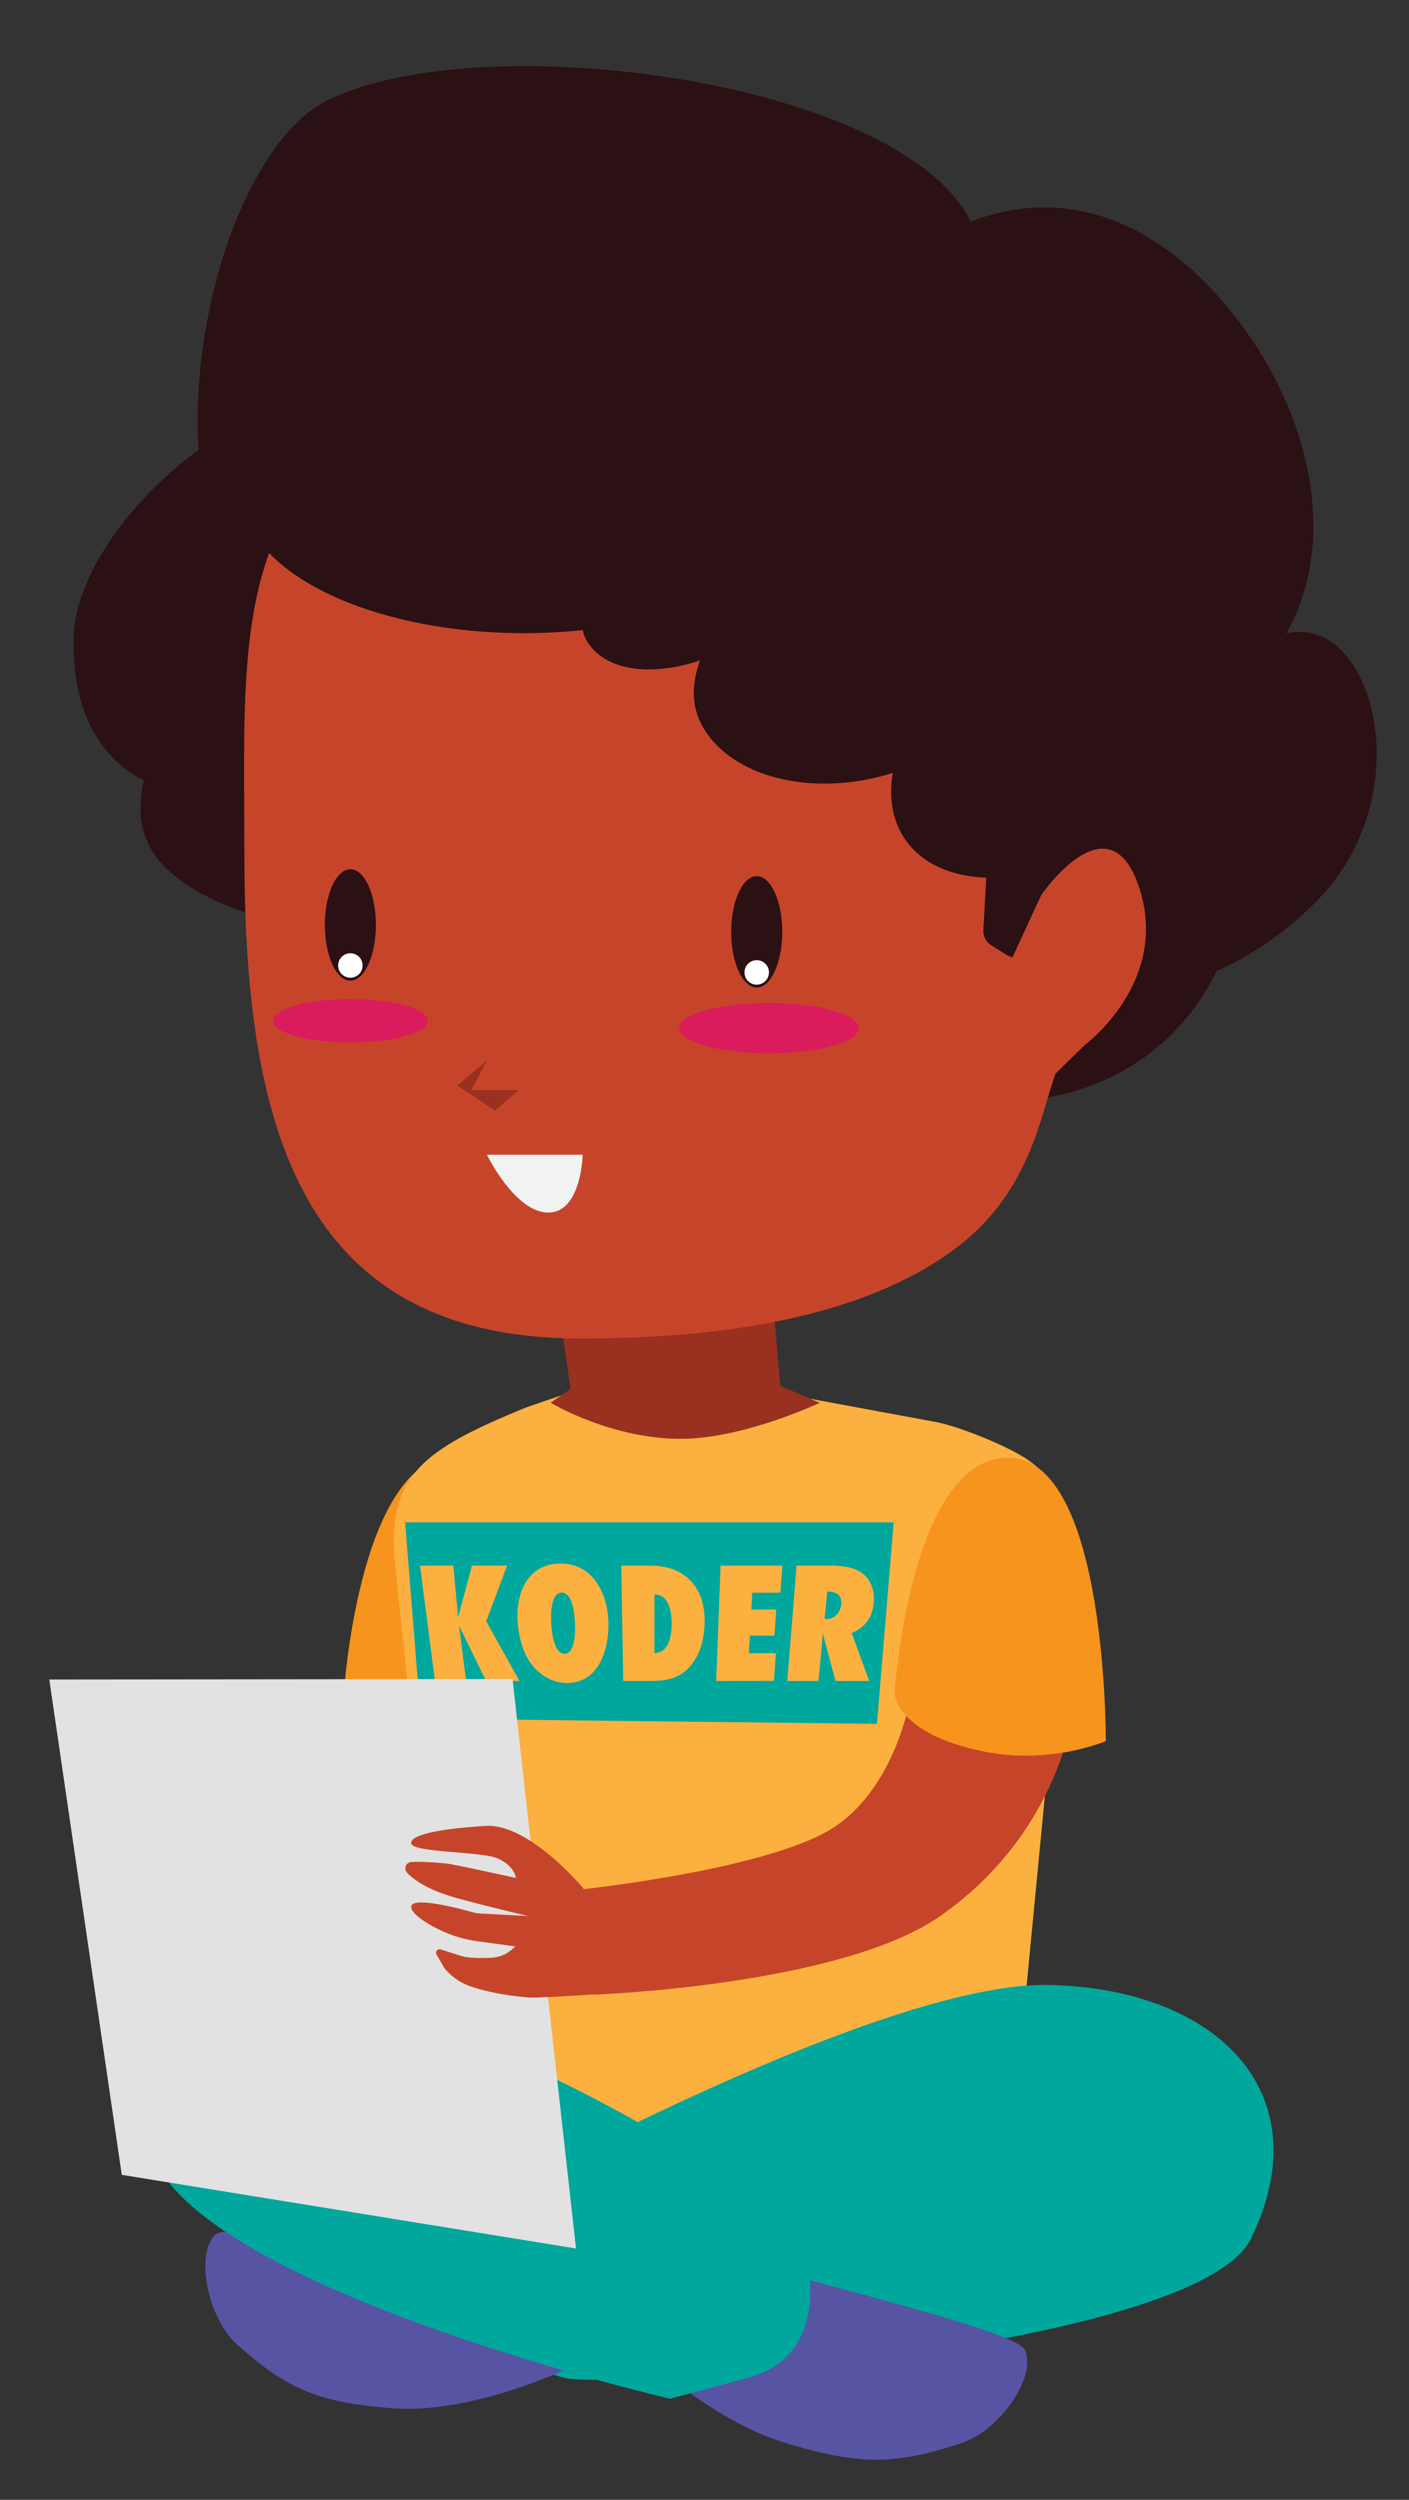 <svg id="koder" xmlns="http://www.w3.org/2000/svg" viewBox="0 0 1361.45 2413.96"><rect x="0" y="0" width="1361.45" height="2413.96" fill="#333333" stroke="none"/><defs><style>.cls-1{fill:#f7941d;}.cls-2{fill:#2b1014;}.cls-3{fill:#fbb040;}.cls-4{fill:#00a79d;}.cls-5{fill:#5854a4;}.cls-6{fill:#993020;}.cls-7{fill:#c6452a;}.cls-8{fill:#e2e2e2;}.cls-9{fill:#fff;}.cls-10{fill:#da1c5c;}.cls-11{fill:#f1f2f2;}</style></defs><g id="Layer_8" data-name="Layer 8"><path class="cls-1" d="M332.52,1632.19s13.7-206.67,96.84-225.76c108.86-25,107.27,272.14,107.27,272.14s-53.05,23.25-118.3,10C333.24,1671.27,332.52,1632.19,332.52,1632.19Z"/><g id="Layer_4" data-name="Layer 4"><path class="cls-2" d="M381.67,791.73c0,7.18-19.31,5.61-43.12,5.61s-43.11,1.57-43.11-5.61,24.38-13,43.11-13C362.36,778.72,381.67,784.54,381.67,791.73Z"/><path class="cls-2" d="M756.27,793.59c0,7.19-22.27,5.61-49.75,5.61s-49.75,1.58-49.75-5.61,28.13-13,49.75-13C734,780.58,756.27,786.41,756.27,793.59Z"/><path class="cls-3" d="M381.92,1513.15c-9.39-88.78,27.25-113.38,127.16-154.33l46.06-15.77,181.9,1.54a153.89,153.89,0,0,1,26.58,2.55l140.12,25.91c23.38,4.33,73,24.51,91,37.76,42.36,31,39,72.18,33.68,127.65l-40,415.94a153.3,153.3,0,0,1-152.6,138.65H581.2a153.31,153.31,0,0,1-152.46-137.18Z"/></g><g id="Layer_11" data-name="Layer 11"><path class="cls-4" d="M474,2122.07s376.87-208.82,539.61-205.34c161.66,3.46,263.71,103.69,195.29,244.82C1160.78,2260.8,663.68,2305.13,551,2297.2c-8.73-.61-31.26-9.79-31.26-9.79-39.79-31.47-37.77-28.92-67.53-68.09-14.09-18.54-19.13-51.9-9.69-73.28C446.53,2137,474,2122.07,474,2122.07Z"/><g id="Layer_14" data-name="Layer 14"><path class="cls-5" d="M552,2285.68s-94,45.38-171.29,39.93-105.92-21.27-151.42-61.39c-28.3-25-41.23-87.38-21.24-106.3,14.37-13.6,201.88,14.35,233.39,15.09s41,17.53,41,17.53L552,2285.68"/></g><path class="cls-5" d="M600.42,2254.86s76.25,78.28,155,103,113.17,21,173.45,1.34c37.5-12.26,73.83-65.18,61.1-90.43-9.15-18.14-205.85-64.4-237.41-75.84s-47.33.47-47.33.47l-104.85,61.48"/><path class="cls-4" d="M330.5,1933c-139.17-22.84-226.61,9.59-184.9,143.07s501.91,240.29,501.91,240.29l74.68-20.07c50.72-13.63,65.94-54.48,59.47-109.54C773.79,2119.67,470.6,1956,330.5,1933Z"/></g><polygon class="cls-4" points="847.36 1664.61 406.59 1659.61 391.46 1470.07 863.49 1470.07 847.36 1664.61"/><path class="cls-6" d="M537.78,1247.69l13.44,93.57-19.17,13.29s60.63,36.51,130,34.77c60-1.51,130-34.69,130-34.69L754,1338.2l-10.33-117.13Z"/><g id="Layer_10" data-name="Layer 10"><path class="cls-7" d="M563,1824.35s183.46-19.46,244.29-60.8,73.24-128.94,73.24-128.94H1039.9s-7.26,128.94-131.36,215.58C812,1917.6,574.16,1926.1,574.16,1926.1Z"/></g><path class="cls-1" d="M864.36,1634.88s13.7-206.67,96.83-225.76c108.86-25,107.28,272.14,107.28,272.14s-53.05,23.25-118.31,10C865.08,1674,864.36,1634.88,864.36,1634.88Z"/><path class="cls-3" d="M469.6,1623.21l-26-53.27,6.78,53.27h-30.1l-14.45-111.39H438l4.67,49.77,13.39-49.77H490l-20.23,53.77L502,1623.21Z"/><path class="cls-3" d="M547.62,1625.22c-11.86,0-23.26-5.85-31.43-14.87-10.66-11.69-14.91-29.22-16.05-43.92-2-26.22,8.66-56.62,41.41-56.62,32.57,0,45.69,30.73,46.34,56.62C588.55,1592.48,578.85,1625.22,547.62,1625.22Zm-4.81-87.35c-10.91,0-10.67,22.38-10.25,29.56S535,1597,545.5,1597s10.4-22.21,10.08-29.39S553.72,1537.87,542.81,1537.87Z"/><path class="cls-3" d="M628,1511.82c36.46,0,53.8,23.55,52.83,55.78-.36,11.86-2.6,23.88-8.84,34.23-9.64,16.54-23.62,21.38-41.68,21.38H602.19l-1.92-111.39Zm4.36,84.5c14.28-.5,16.51-17,16.63-27.89.12-10.35-2-28.72-16.56-28.72Z"/><path class="cls-3" d="M692,1623.21l4.26-111.39h59.7L754,1538H726.92l-.92,16.2h24.06l-1.79,25.22h-23.7l-1,17h26.17l-1.94,26.72Z"/><path class="cls-3" d="M807.35,1623.21c-4.05-15.36-8.39-30.73-12.47-46.26-.14,4.84-.46,9.85-.94,14.7l-3.14,31.56H760.7l9-111.39h32.89c8.22,0,17.07.83,24.41,3.84,13.57,5.68,18.94,19.37,17.17,33.4-1.65,13-8.18,22.38-21.24,27.89l17,46.26Zm-8.53-59.79c8,0,13.24-7,14-14,1-9-4.46-12.52-13.44-12.52l-2.64,26.55Z"/></g><g id="Layer_9" data-name="Layer 9"><polygon class="cls-8" points="556.57 2171.26 117.66 2100.13 47.62 1621.84 495.25 1621.38 556.57 2171.26"/></g><g id="Layer_13" data-name="Layer 13"><path class="cls-7" d="M563.72,1823.48s-52.39-62.81-94.26-60.3-74.52,8.39-72,17.18,68.08,7.35,83.64,14.32c16.33,7.31,17.43,18.76,17.43,18.76s-50-10.92-63.5-13.4c-5.9-1.08-29.19-2.72-37.71-2a6.14,6.14,0,0,0-3.94,10.37c12.09,12.56,31.95,20.08,50,25,28.22,7.78,67.13,16.84,67.13,16.84l-43.84-2.37a33.43,33.43,0,0,1-9.33-1.2c-14.61-4.06-60.13-15.83-60-5.29.09,8.27,22.77,21,38.25,26.75a120.93,120.93,0,0,0,25.67,6.41l36.7,5-3.17,2.82a32.31,32.31,0,0,1-19.92,8.13c-10.2.49-22.71.3-28.58-1.55l-20.58-6.5a3.4,3.4,0,0,0-3.65,5.39l7.33,12.72a56,56,0,0,0,23.76,17c21.58,8.05,53,11.33,60.38,11.4,13.67.14,68.35-3.61,68.35-3.61Z"/></g><g id="Layer_7" data-name="Layer 7"><g id="Layer_5" data-name="Layer 5"><path class="cls-2" d="M1102.49,634.82c109.1,96.18,126.9,254.28,39.76,353.12s-246.22,101-355.32,4.82S654.35,704.94,715.78,634.11C776.53,553.92,993.39,538.63,1102.49,634.82Z"/></g><g id="Layer_6" data-name="Layer 6"><path class="cls-2" d="M363.54,371.64C509,372.64,626.16,480.26,625.26,612s-212.11,105-354,144.66c-140.07,39.19-199.88-38.08-200-131.84C64.49,524.47,218.1,370.65,363.54,371.64Z"/><path class="cls-2" d="M940.25,218.56c62.08,140.94-49.93,326.7-250.18,414.91S277.14,679,215.06,538,219.38,144.78,316,97.11C465.25,22.72,878.16,77.62,940.25,218.56Z"/><path class="cls-2" d="M357,532.2c138.42-44.65,276-2.35,307.2,94.48S608.58,838.22,470.16,882.87,164,877.62,141,809C110.14,737.52,218.61,576.86,357,532.2Z"/></g><g id="Layer_1" data-name="Layer 1"><path class="cls-7" d="M1140.77,822.6c0,46.87-65.52,76.48-79,119.2-11.33,35.77-21.2,22.09-52.32,128.4-17.39,59.4-41.8,105.66-97,143.1-90.31,61.24-222.74,79.26-351.34,79.26-274.81,0-325-210.41-325-470s-25.74-452.75,407.12-470C917.75,341.72,1140.77,563.05,1140.77,822.6Z"/></g><g id="Layer_2" data-name="Layer 2"><ellipse class="cls-2" cx="506.29" cy="475.35" rx="272.91" ry="136.08"/><path class="cls-2" d="M803.79,461.16c25.71,37.81-6.13,104.29-71.12,148.47S594.16,659,568.45,621.17s43.72-62.5,108.71-106.69S778.08,423.34,803.79,461.16Z"/><path class="cls-2" d="M998.72,508.21c40.3,59.11,5.16,153.25-78.48,210.26S722.59,766.26,682.3,707.14s27.88-138.69,111.52-195.69S958.43,449.09,998.72,508.21Z"/><ellipse class="cls-2" cx="1025.9" cy="707.14" rx="183.28" ry="115.37" transform="translate(-220.08 700.62) rotate(-34.28)"/><path class="cls-2" d="M1295.93,627.88c45.06,45.06,54,164.54-24.49,243.07s-178.72,105.66-223.77,60.6-17.92-145.24,60.6-223.77S1250.88,582.83,1295.93,627.88Z"/><path class="cls-2" d="M956.06,790.73l-5.87,107.2A16.61,16.61,0,0,0,958,913l14.89,9.22a16.63,16.63,0,0,0,23.7-6.83L1057.3,791.3a16.62,16.62,0,0,0-16.75-23.83l-69.7,7.64A16.63,16.63,0,0,0,956.06,790.73Z"/><path class="cls-2" d="M1178.06,287.31c96.83,108.73,133.8,277.27,23.16,375.79s-278.81,90.24-375.64-18.49-85.64-276.75,25-375.27S1081.22,178.57,1178.06,287.31Z"/><polygon class="cls-2" points="416.15 287.31 737.91 305.29 939.01 352.68 921.78 441.19 823.85 573.09 402.16 457.18 416.15 287.31"/><ellipse class="cls-2" cx="338.55" cy="893.17" rx="24.66" ry="53.83"/><ellipse class="cls-2" cx="731.18" cy="899.86" rx="24.66" ry="53.83"/><circle class="cls-9" cx="338.55" cy="932.32" r="11.82"/><circle class="cls-9" cx="731.18" cy="939.02" r="11.82"/><ellipse class="cls-10" cx="743" cy="992.83" rx="86.83" ry="24.33"/><ellipse class="cls-10" cx="338.63" cy="985.77" rx="74.94" ry="20.99"/><path class="cls-11" d="M470.49,1115.07H563s-1.09,55.84-33.24,55.84S470.49,1115.07,470.49,1115.07Z"/><polygon class="cls-6" points="470.49 1024.01 455.58 1052.79 501.02 1052.79 478.3 1072.48 441.95 1048.25 470.49 1024.01"/></g><g id="Layer_3" data-name="Layer 3"><path class="cls-7" d="M1006.05,864.37s66.12-96.66,95.07-6.11-53.12,151-53.12,151l-50.28,49.27L973.89,934Z"/></g></g></svg>